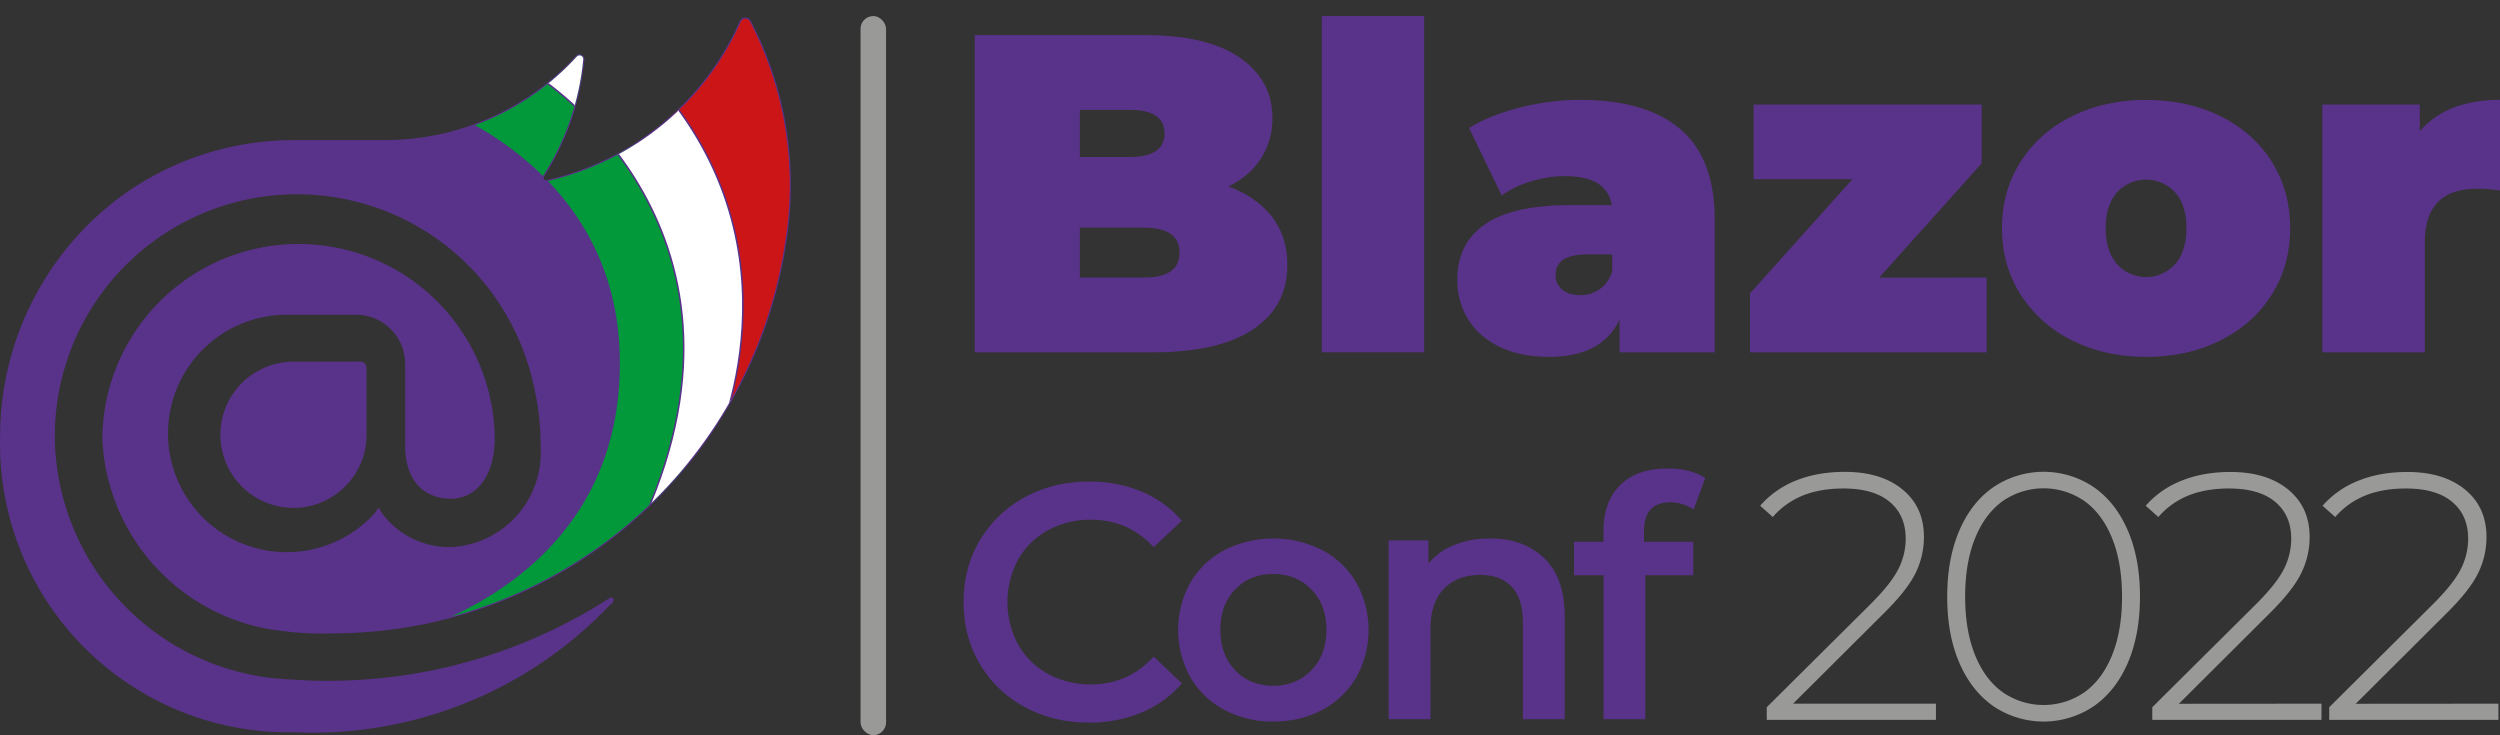 <svg xmlns="http://www.w3.org/2000/svg" xmlns:xlink="http://www.w3.org/1999/xlink" viewBox="0 0 1582.93 465.48"><rect x="0" y="0" width="1582.93" height="465.48" fill="#333333" stroke="none"/><defs><style>.a{fill:none;}.b,.d{fill:#59328a;}.c{fill:#999998;}.d,.h{stroke:#59328a;stroke-miterlimit:10;}.d{stroke-width:1.49px;}.e{clip-path:url(#a);}.f{fill:#cc1517;}.g{fill:#019939;}.h{fill:#fff;stroke-width:1px;}</style><clipPath id="a" transform="translate(0 10.17)"><path class="a" d="M496.64,146.2A289.47,289.47,0,0,1,212.79,390.08a210.3,210.3,0,0,1-41.49-2.52A127.17,127.17,0,0,1,65.56,267.69a123.47,123.47,0,0,1,246.91-1.75c.52,20.47-8.35,38.42-26.57,38.94-19.47,0-28.6-13.89-28.6-32.61v-52a31.86,31.86,0,0,0-31.61-31.89H182.08a75.91,75.91,0,1,0,56.07,126.5l1.52-2.27,1.53,2.52A53.71,53.71,0,0,0,287,336.91a60.52,60.52,0,0,0,56.06-63.27,164.56,164.56,0,0,0-4.51-40.22,154.06,154.06,0,0,0-304.6,33.37A156,156,0,0,0,186,420.86a241.6,241.6,0,0,0,24.29.75A328.75,328.75,0,0,0,386.6,369c.75-.52,1.49.52,1,1.28A258.82,258.82,0,0,1,186,452.73,182,182,0,0,1,.81,266,188.32,188.32,0,0,1,76.44,115.23a184.44,184.44,0,0,1,108.8-35.92h58.52A164.62,164.62,0,0,0,365.24,25.67a2.35,2.35,0,0,1,3.73.38,2.36,2.36,0,0,1,.32,1.4,165.12,165.12,0,0,1-25.54,73.86,2.27,2.27,0,0,0,2.52,3.3,177,177,0,0,0,123-101.46,3.22,3.22,0,0,1,1.13-1.1,3.09,3.09,0,0,1,3.06,0,3.16,3.16,0,0,1,1.14,1.1,224.38,224.38,0,0,1,22,143ZM185.83,219.59a45.53,45.53,0,0,0-45.53,45.52,45,45,0,0,0,.87,8.89,45.52,45.52,0,0,0,89.3,0,45,45,0,0,0,.87-8.89V222.61a3.27,3.27,0,0,0-3.11-3.11Z"/></clipPath></defs><path class="b" d="M648.79,437.47a72.6,72.6,0,0,1-28.4-27.23q-10.27-17.37-10.27-39.2t10.38-39.21A73.41,73.41,0,0,1,649,304.6q18.12-9.86,40.59-9.85a84.86,84.86,0,0,1,33.27,6.35,68,68,0,0,1,25.43,18.44l-17.8,16.74q-16.11-17.37-39.63-17.37a55.54,55.54,0,0,0-27.34,6.67,48.1,48.1,0,0,0-18.86,18.54,56.81,56.81,0,0,0,0,53.83,48.1,48.1,0,0,0,18.86,18.54,55.55,55.55,0,0,0,27.34,6.68q23.52,0,39.63-17.59l17.8,16.95A67.71,67.71,0,0,1,722.75,441a85.41,85.41,0,0,1-33.38,6.36Q666.92,447.33,648.79,437.47Z" transform="translate(0 10.17)"/><path class="b" d="M775.2,439.27a54.09,54.09,0,0,1-21.51-20.66,61.81,61.81,0,0,1,0-59.86,54.39,54.39,0,0,1,21.51-20.56,68.65,68.65,0,0,1,62.09,0,54.39,54.39,0,0,1,21.51,20.56,61.74,61.74,0,0,1,0,59.86,54.09,54.09,0,0,1-21.51,20.66q-13.77,7.43-31.15,7.42A64.15,64.15,0,0,1,775.2,439.27Zm55.1-25q9.54-9.75,9.54-25.64T830.3,363q-9.54-9.74-24.16-9.74t-24,9.74q-9.44,9.75-9.43,25.65t9.43,25.64q9.42,9.75,24,9.75T830.3,414.27Z" transform="translate(0 10.17)"/><path class="b" d="M977.79,343.28q12.93,12.5,12.93,37.08v64.85H964.23V383.75q0-14.83-7-22.35t-19.92-7.53q-14.62,0-23.1,8.8T905.74,388v57.22H879.25V332h25.22v14.63A41.36,41.36,0,0,1,921,334.8a59.53,59.53,0,0,1,22.46-4Q964.87,330.77,977.79,343.28Z" transform="translate(0 10.17)"/><path class="b" d="M1040.94,326.11v6.78h31.16v21.19h-30.31v91.13H1015.3V354.08H996.65V332.89h18.65v-7.2q0-18.22,10.6-28.72t29.88-10.49q15.26,0,23.94,6.15l-7.41,19.92a25.34,25.34,0,0,0-14.63-4.66Q1040.94,307.89,1040.94,326.11Z" transform="translate(0 10.17)"/><path class="c" d="M1225.79,435.37v10.25H1118.66v-8l65.93-65.48q12.92-12.92,17.48-22.16a42.58,42.58,0,0,0,4.57-19q0-14.91-10.14-23.38t-29.28-8.47q-14.7,0-25.73,4.46a49.9,49.9,0,0,0-19,13.59l-8-7.13A58.78,58.78,0,0,1,1137,294.16q13.7-5.55,31.07-5.56,22.94,0,36.52,11.13t13.59,30.07a51.52,51.52,0,0,1-5.34,22.94q-5.36,10.92-20.05,25.39l-57.46,57.24Z" transform="translate(0 10.17)"/><path class="c" d="M1262.21,437q-13.92-9.69-21.61-27.5t-7.68-41.88q0-24,7.68-41.87t21.61-27.5a56.81,56.81,0,0,1,63.47,0q13.92,9.68,21.61,27.5t7.68,41.87q0,24.06-7.68,41.88T1325.68,437a56.81,56.81,0,0,1-63.47,0Zm57.68-8.91q11.25-8.11,17.49-23.6t6.23-36.87q0-21.37-6.23-36.86t-17.49-23.61a45.46,45.46,0,0,0-51.89,0q-11.25,8.15-17.49,23.61t-6.23,36.86q0,21.39,6.23,36.87t17.49,23.6a45.46,45.46,0,0,0,51.89,0Z" transform="translate(0 10.17)"/><path class="c" d="M1469.9,435.37v10.25H1362.77v-8l65.92-65.48q12.91-12.92,17.49-22.16a42.57,42.57,0,0,0,4.56-19q0-14.91-10.13-23.38t-29.29-8.47q-14.7,0-25.72,4.46a50,50,0,0,0-19,13.59l-8-7.13a58.67,58.67,0,0,1,22.6-15.82q13.69-5.55,31.07-5.56,22.93,0,36.53,11.13t13.59,30.07a51.53,51.53,0,0,1-5.35,22.94q-5.34,10.92-20,25.39l-57.46,57.24Z" transform="translate(0 10.17)"/><path class="c" d="M1581.93,435.37v10.25H1474.8v-8l65.92-65.48q12.91-12.92,17.49-22.16a42.57,42.57,0,0,0,4.56-19q0-14.91-10.13-23.38t-29.29-8.47q-14.7,0-25.72,4.46a50,50,0,0,0-19.05,13.59l-8-7.13a58.78,58.78,0,0,1,22.61-15.82q13.69-5.55,31.07-5.56,22.93,0,36.53,11.13t13.58,30.07a51.52,51.52,0,0,1-5.34,22.94q-5.34,10.92-20,25.39l-57.46,57.24Z" transform="translate(0 10.17)"/><path class="b" d="M805.37,127.11q9.75,12.63,9.75,30.41,0,26.4-21.8,40.89T730.19,212.9h-113V12.05H724.46q40.15,0,60.68,14.35t20.52,38.16a46.54,46.54,0,0,1-7,25.25q-7,11.19-20.81,18.07Q795.61,114.5,805.37,127.11ZM683.71,59.39V89.23h31.56q22.1,0,22.1-14.92t-22.1-14.92Zm63.13,90.39q0-15.78-22.38-15.79H683.71v31.57h40.75Q746.84,165.56,746.84,149.78Z" transform="translate(0 10.17)"/><path class="b" d="M836.93,0h64.84V212.9H836.93Z" transform="translate(0 10.17)"/><path class="b" d="M1063.89,71.59q21.79,18.51,21.8,56.95V212.9h-60.25V192.24q-11.19,23.53-44.48,23.53-18.65,0-31.7-6.46t-19.8-17.5A46.64,46.64,0,0,1,922.72,167q0-23.24,17.79-35.29t53.94-12h26.11q-3.16-18.36-29.55-18.36a74.28,74.28,0,0,0-21.52,3.29,60.66,60.66,0,0,0-18.65,9L930.18,70.87q13.49-8.31,32.56-13.05a157.24,157.24,0,0,1,38-4.74Q1042.09,53.08,1063.89,71.59ZM1012.81,173a21.68,21.68,0,0,0,8-11.19V150.92h-16.07q-19.8,0-19.8,13.2a11.43,11.43,0,0,0,4.16,9q4.15,3.59,11.34,3.59A21.38,21.38,0,0,0,1012.81,173Z" transform="translate(0 10.17)"/><path class="b" d="M1257.84,165.56V212.9H1108.07V175.6l64.84-72.31h-62.55V56h144.33v37.3l-64.85,72.31Z" transform="translate(0 10.17)"/><path class="b" d="M1311.93,205.3a80.76,80.76,0,0,1-32.57-29q-11.76-18.51-11.76-42t11.76-42a79.66,79.66,0,0,1,32.57-28.84q20.8-10.33,46.91-10.33,26.4,0,47.2,10.33t32.42,28.84q11.63,18.5,11.62,42t-11.62,42q-11.61,18.5-32.42,29t-47.2,10.47Q1332.73,215.77,1311.93,205.3Zm65.28-48.21q7.15-8.18,7.17-22.81t-7.17-22.67a25,25,0,0,0-36.73,0q-7.17,8-7.17,22.67t7.17,22.81a24.71,24.71,0,0,0,36.73,0Z" transform="translate(0 10.17)"/><path class="b" d="M1582.93,53.08v57.39a97.8,97.8,0,0,0-14.35-1.15q-33.28,0-33.28,33.86V212.9h-64.85V56h61.69V72.88Q1549.36,53.08,1582.93,53.08Z" transform="translate(0 10.17)"/><path class="d" d="M496.64,146.2A289.47,289.47,0,0,1,212.79,390.08a210.3,210.3,0,0,1-41.49-2.52A127.17,127.17,0,0,1,65.56,267.69a123.47,123.47,0,0,1,246.91-1.75c.52,20.47-8.35,38.42-26.57,38.94-19.47,0-28.6-13.89-28.6-32.61v-52a31.86,31.86,0,0,0-31.61-31.89H182.08a75.91,75.91,0,1,0,56.07,126.5l1.52-2.27,1.53,2.52A53.71,53.71,0,0,0,287,336.91a60.52,60.52,0,0,0,56.06-63.27,164.56,164.56,0,0,0-4.51-40.22,154.06,154.06,0,0,0-304.6,33.37A156,156,0,0,0,186,420.86a241.6,241.6,0,0,0,24.29.75A328.75,328.75,0,0,0,386.6,369c.75-.52,1.49.52,1,1.28A258.82,258.82,0,0,1,186,452.73,182,182,0,0,1,.81,266,188.32,188.32,0,0,1,76.44,115.23a184.44,184.44,0,0,1,108.8-35.92h58.52A164.62,164.62,0,0,0,365.24,25.67a2.35,2.35,0,0,1,3.73.38,2.36,2.36,0,0,1,.32,1.4,165.12,165.12,0,0,1-25.54,73.86,2.27,2.27,0,0,0,2.52,3.3,177,177,0,0,0,123-101.46,3.22,3.22,0,0,1,1.13-1.1,3.09,3.09,0,0,1,3.06,0,3.16,3.16,0,0,1,1.14,1.1,224.38,224.38,0,0,1,22,143ZM185.83,219.59a45.53,45.53,0,0,0-45.53,45.52,45,45,0,0,0,.87,8.89,45.52,45.52,0,0,0,89.3,0,45,45,0,0,0,.87-8.89V222.61a3.27,3.27,0,0,0-3.11-3.11Z" transform="translate(0 10.17)"/><g class="e"><path class="f" d="M379.55,18.42s138,83.87,68,279.81l42.51-40.17s69.38-160.35-16-268.23Z" transform="translate(0 10.17)"/><path class="g" d="M266.58,53.75S388.69,90.09,392.38,213.6c3.43,115.13-84.69,160.87-130.82,176.12-8.22,2.72-7.81,3.62-7.81,3.62L397,356.94l29-28.47L436.6,270,433,123.64,392.89,66.71V26.55L372.05,7.75l-86.41,24.4Z" transform="translate(0 10.17)"/><path class="h" d="M339.9,37.86S491,131.77,408,317.67l42.5-40.16S509.54,159.85,424.15,52L362.39,14.1Z" transform="translate(0 10.17)"/></g><rect class="c" x="544.87" y="10.17" width="16.16" height="455.31" rx="8.08"/></svg>